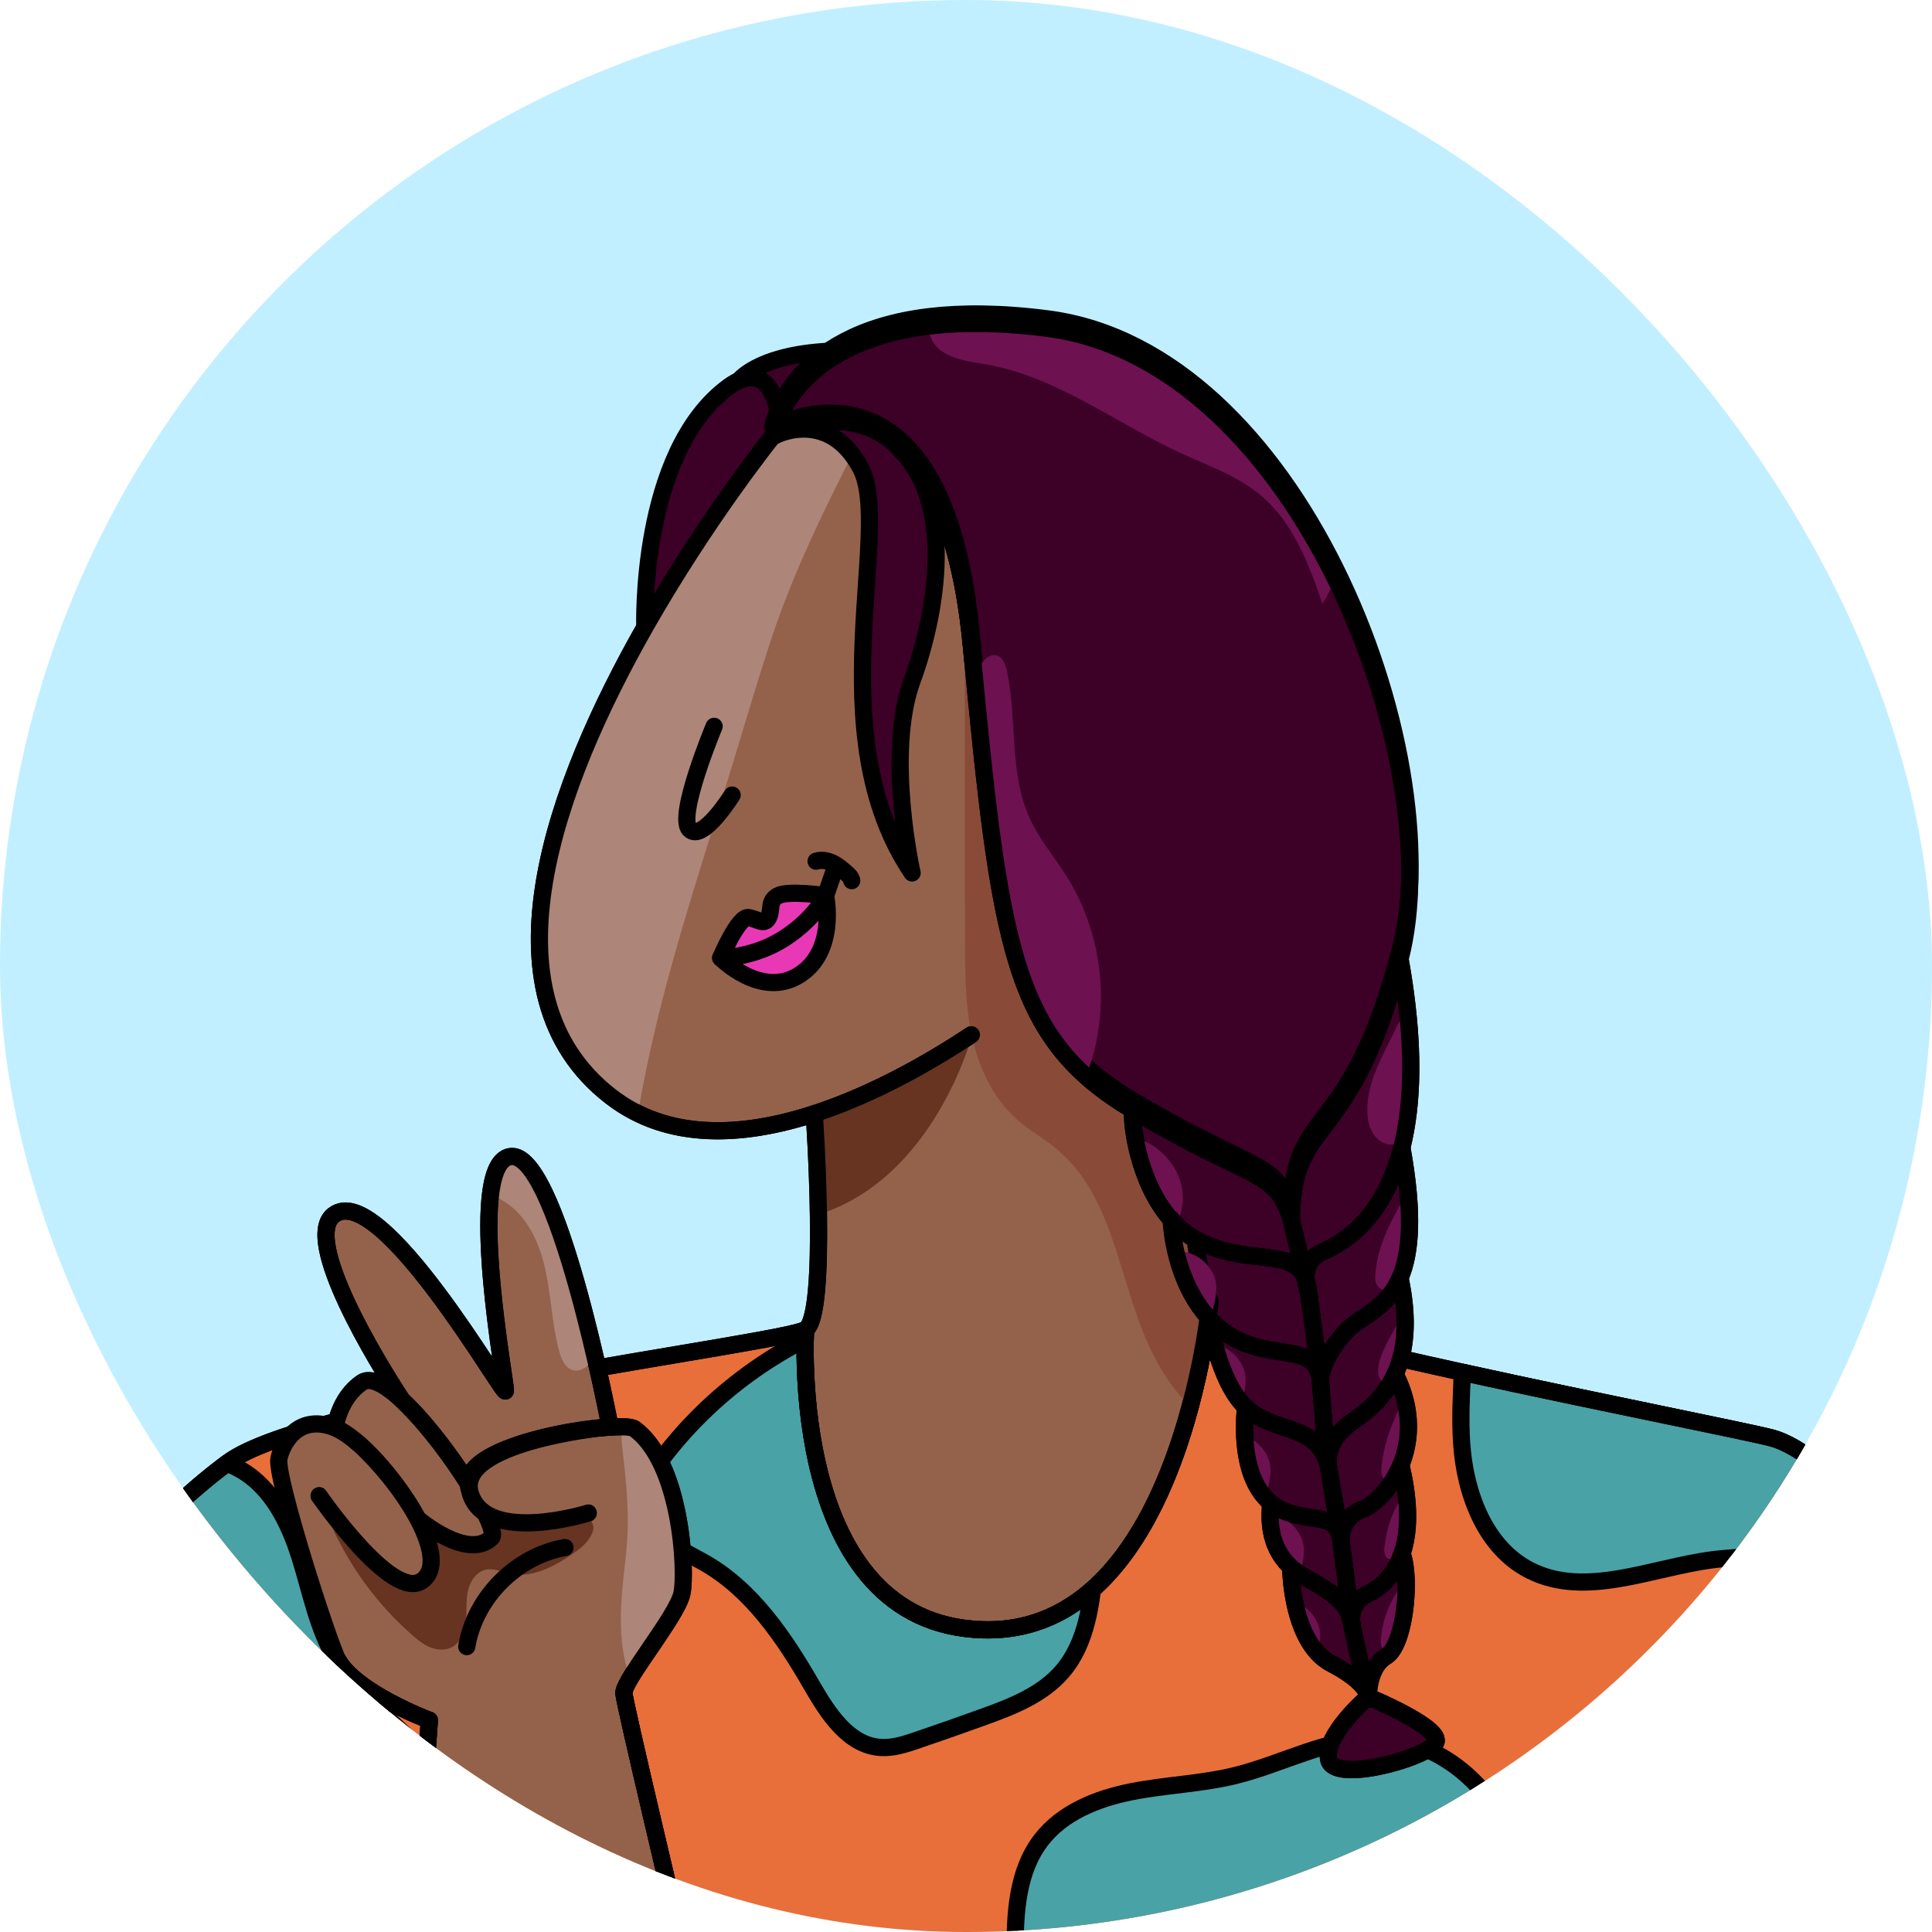 <svg width="40" height="40" viewBox="0 0 40 40" fill="none" xmlns="http://www.w3.org/2000/svg">
<g clip-path="url(#clip0_3438_17363)">
<rect y="0" width="40" height="40" rx="20" fill="#C2EFFF"/>
<path d="M16.135 8.623C16.023 8.87 15.996 9.038 15.996 9.038C15.996 9.038 14.629 10.736 13.35 12.989C13.35 12.989 13.229 9.371 15.083 8.008C15.162 7.95 15.236 7.907 15.304 7.876H15.304C16.004 7.562 16.132 8.598 16.135 8.623Z" fill="#3D0027" stroke="black" stroke-width="0.356" stroke-linecap="round" stroke-linejoin="round"/>
<path d="M17.48 7.263C16.684 7.682 16.308 8.244 16.136 8.623C16.132 8.598 16.005 7.562 15.305 7.876C15.318 7.858 15.776 7.273 17.48 7.263Z" fill="#3D0027" stroke="black" stroke-width="0.356" stroke-linecap="round" stroke-linejoin="round"/>
<path d="M38.901 31.55C38.257 33.19 35.491 36.278 31.447 38.797C28.554 40.599 25.006 42.111 21.113 42.592C20.337 42.689 19.546 42.743 18.745 42.752C15.398 42.787 12.457 41.82 10.006 40.489C4.811 37.669 1.816 33.218 1.816 33.218C1.816 33.218 3.003 31.564 4.696 30.297C4.702 30.292 4.709 30.286 4.716 30.282C6.42 29.013 16.207 27.817 16.679 27.526C16.679 27.526 16.674 27.598 16.671 27.726C16.647 28.779 16.73 33.648 20.358 33.743C21.276 33.768 22.018 33.435 22.618 32.906C24.678 31.088 25.053 26.947 25.053 26.947C25.158 27.226 27.632 27.831 30.277 28.412C33.138 29.041 36.2 29.642 36.69 29.774C37.274 29.931 37.983 30.576 38.438 31.044C38.717 31.331 38.901 31.55 38.901 31.55Z" fill="#E86F3A" stroke="black" stroke-width="0.356" stroke-linecap="round" stroke-linejoin="round"/>
<path d="M10.007 40.488C4.812 37.669 1.817 33.218 1.817 33.218C1.817 33.218 3.003 31.563 4.697 30.296C4.803 30.335 4.906 30.384 5.007 30.444C5.638 30.817 5.985 31.529 6.206 32.227C6.427 32.927 6.561 33.663 6.925 34.3C7.558 35.41 8.797 36.061 9.48 37.141C9.886 37.785 10.072 38.552 10.1 39.313C10.114 39.705 10.082 40.1 10.007 40.488Z" fill="#49A2A6" stroke="black" stroke-width="0.356" stroke-linecap="round" stroke-linejoin="round"/>
<path d="M17.57 27.333C15.997 27.914 14.602 28.968 13.614 30.323C13.44 30.561 13.272 30.83 13.282 31.125C13.304 31.742 14.018 32.038 14.557 32.339C15.561 32.901 16.233 33.902 16.809 34.898C17.142 35.474 17.564 36.133 18.227 36.179C18.486 36.197 18.74 36.114 18.985 36.03C19.44 35.875 19.893 35.717 20.345 35.553C20.952 35.335 21.584 35.089 22.002 34.597C22.503 34.008 22.598 33.185 22.672 32.416C22.754 31.544 22.817 30.588 22.311 29.874C21.657 28.948 20.302 28.787 19.552 27.936" fill="#49A2A6"/>
<path d="M17.57 27.333C15.997 27.914 14.602 28.968 13.614 30.323C13.44 30.561 13.272 30.83 13.282 31.125C13.304 31.742 14.018 32.038 14.557 32.339C15.561 32.901 16.233 33.902 16.809 34.898C17.142 35.474 17.564 36.133 18.227 36.179C18.486 36.197 18.74 36.114 18.985 36.03C19.44 35.875 19.893 35.717 20.345 35.553C20.952 35.335 21.584 35.089 22.002 34.597C22.503 34.008 22.598 33.185 22.672 32.416C22.754 31.544 22.817 30.588 22.311 29.874C21.657 28.948 20.302 28.787 19.552 27.936" stroke="black" stroke-width="0.356" stroke-linecap="round" stroke-linejoin="round"/>
<path d="M31.449 38.797C28.556 40.6 25.008 42.111 21.115 42.592C21.056 41.874 21.024 41.154 21.018 40.433C21.011 39.62 21.058 38.747 21.552 38.101C21.992 37.525 22.714 37.237 23.424 37.096C24.134 36.955 24.867 36.934 25.57 36.762C26.572 36.516 27.521 35.962 28.552 35.993C29.734 36.028 30.808 36.889 31.239 37.99C31.342 38.251 31.411 38.522 31.449 38.797Z" fill="#49A2A6" stroke="black" stroke-width="0.356" stroke-linecap="round" stroke-linejoin="round"/>
<path d="M38.438 31.043C38.239 31.412 37.956 31.721 37.577 31.919C36.938 32.254 36.176 32.201 35.46 32.293C34.187 32.457 32.839 33.093 31.689 32.52C30.751 32.053 30.331 30.925 30.262 29.879C30.229 29.391 30.254 28.901 30.277 28.412C33.138 29.041 36.2 29.642 36.689 29.774C37.273 29.931 37.983 30.576 38.438 31.043Z" fill="#49A2A6" stroke="black" stroke-width="0.356" stroke-linecap="round" stroke-linejoin="round"/>
<path d="M25.053 26.946C25.053 26.946 25.042 27.068 25.014 27.278C24.962 27.663 24.85 28.346 24.64 29.128C24.099 31.141 22.901 33.81 20.358 33.743C16.289 33.636 16.679 27.526 16.679 27.526C17.15 27.236 16.858 23.059 16.858 23.059C15.619 23.462 14.311 23.594 13.209 23.053C13.012 22.957 12.821 22.839 12.639 22.697C9.877 20.548 11.524 16.204 13.35 12.989C14.629 10.736 15.996 9.038 15.996 9.038C15.996 9.038 16.865 8.555 17.812 8.84C18.65 9.092 19.549 9.945 19.963 12.264C20.023 12.601 20.073 12.969 20.111 13.371C20.706 19.661 20.969 21.502 23.456 22.985C23.455 22.989 23.453 22.995 23.452 23.002C23.451 23.012 23.45 23.024 23.449 23.037C23.448 23.057 23.447 23.08 23.448 23.107C23.448 23.114 23.448 23.121 23.448 23.129C23.449 23.152 23.45 23.177 23.452 23.204C23.452 23.21 23.453 23.216 23.453 23.222C23.455 23.241 23.457 23.261 23.459 23.282C23.459 23.288 23.46 23.295 23.461 23.302C23.462 23.306 23.462 23.31 23.462 23.314C23.465 23.337 23.468 23.36 23.471 23.385C23.478 23.442 23.488 23.504 23.5 23.569C23.502 23.58 23.504 23.591 23.506 23.602C23.513 23.639 23.521 23.677 23.529 23.716C23.533 23.735 23.538 23.755 23.542 23.775C23.548 23.799 23.554 23.823 23.56 23.847C23.566 23.872 23.572 23.896 23.579 23.921C23.582 23.934 23.586 23.948 23.59 23.961C23.593 23.973 23.596 23.984 23.6 23.997C23.643 24.148 23.698 24.306 23.764 24.464C23.769 24.475 23.774 24.486 23.779 24.497C23.786 24.513 23.792 24.529 23.8 24.544C23.806 24.557 23.812 24.57 23.818 24.584C23.831 24.61 23.843 24.637 23.857 24.664C23.876 24.702 23.896 24.74 23.917 24.778C23.924 24.791 23.931 24.804 23.939 24.817C23.961 24.855 23.983 24.893 24.007 24.93C24.03 24.967 24.055 25.004 24.081 25.04C24.089 25.052 24.098 25.064 24.107 25.076C24.115 25.088 24.125 25.1 24.133 25.112C24.151 25.136 24.169 25.158 24.188 25.181C24.198 25.193 24.207 25.204 24.217 25.215C24.226 25.227 24.236 25.238 24.246 25.249C24.248 25.252 24.251 25.255 24.254 25.258C24.269 25.275 24.285 25.292 24.301 25.309C24.318 25.327 24.335 25.345 24.353 25.362C24.358 25.366 24.362 25.371 24.367 25.375C24.381 25.389 24.396 25.403 24.412 25.416C24.415 25.42 24.419 25.423 24.422 25.426C24.44 25.442 24.458 25.457 24.476 25.472C24.476 25.473 24.478 25.473 24.479 25.474C24.498 25.49 24.518 25.506 24.538 25.521C24.542 25.524 24.546 25.527 24.55 25.53C24.569 25.544 24.588 25.558 24.607 25.571C24.625 25.583 24.644 25.596 24.663 25.607C24.673 25.614 24.683 25.62 24.693 25.626C24.712 25.637 24.73 25.648 24.75 25.659C24.75 25.659 24.773 26.203 25.053 26.946Z" fill="#94624B" stroke="black" stroke-width="0.356" stroke-linecap="round" stroke-linejoin="round"/>
<path d="M38.901 31.55C37.704 34.596 29.186 42.643 18.745 42.752C8.305 42.861 1.816 33.218 1.816 33.218C1.816 33.218 3.012 31.55 4.716 30.282C6.42 29.013 16.207 27.817 16.679 27.526C16.679 27.526 16.289 33.636 20.358 33.743C24.427 33.851 25.053 26.947 25.053 26.947C25.272 27.527 35.747 29.52 36.69 29.774C37.632 30.028 38.901 31.55 38.901 31.55Z" stroke="black" stroke-width="0.356" stroke-linecap="round" stroke-linejoin="round"/>
<path d="M20.111 21.424C19.285 21.971 18.106 22.653 16.857 23.059" stroke="black" stroke-width="0.356" stroke-linecap="round" stroke-linejoin="round"/>
<path d="M28.991 19.663C27.944 23.697 26.771 22.832 26.74 25.049C26.405 23.997 25.948 24.272 23.46 22.79C23.082 22.564 22.756 22.33 22.472 22.074C20.944 20.697 20.641 18.666 20.171 13.754V13.754C20.152 13.565 20.134 13.373 20.115 13.175C19.521 6.885 16.001 8.843 16.001 8.843C16.001 8.843 16.027 8.674 16.14 8.427C16.312 8.048 16.688 7.486 17.485 7.067C17.926 6.834 18.497 6.645 19.233 6.556C19.905 6.475 20.715 6.476 21.691 6.602C24.276 6.937 26.343 9.141 27.647 11.772C28.986 14.471 29.522 17.619 28.991 19.663Z" fill="#3D0027" stroke="black" stroke-width="0.356" stroke-linecap="round" stroke-linejoin="round"/>
<path d="M27.022 26.46C26.745 25.81 25.781 26.229 24.751 25.659C24.596 25.573 24.459 25.467 24.337 25.345C24.306 25.314 24.276 25.282 24.247 25.25C23.81 24.757 23.595 24.076 23.504 23.587C23.447 23.277 23.439 23.045 23.457 22.985C25.944 24.468 26.401 24.193 26.736 25.245L27.022 26.46Z" fill="#3D0027" stroke="black" stroke-width="0.356" stroke-linecap="round" stroke-linejoin="round"/>
<path d="M27.094 26.764L27.045 26.556" stroke="black" stroke-width="0.356" stroke-linecap="round" stroke-linejoin="round"/>
<path d="M29.06 23.606C29.049 23.658 29.037 23.709 29.024 23.759C28.635 25.302 27.738 25.761 27.392 25.913C27.082 26.05 27.028 26.307 27.04 26.504C27.034 26.489 27.028 26.474 27.022 26.459L26.735 25.245C26.766 23.027 27.939 23.893 28.987 19.858C29.051 20.212 29.099 20.545 29.134 20.859C29.265 22.019 29.212 22.914 29.06 23.606Z" fill="#3D0027" stroke="black" stroke-width="0.356" stroke-linecap="round" stroke-linejoin="round"/>
<path d="M28.986 26.459C28.944 26.556 28.898 26.641 28.847 26.716C28.552 27.16 28.134 27.286 27.887 27.545C27.383 28.074 27.333 28.543 27.333 28.543L27.094 26.765C27.084 26.664 27.066 26.578 27.04 26.504C27.028 26.307 27.082 26.05 27.392 25.913C27.738 25.761 28.635 25.302 29.024 23.759C29.084 24.087 29.125 24.383 29.151 24.648C29.235 25.521 29.15 26.079 28.986 26.459Z" fill="#3D0027" stroke="black" stroke-width="0.356" stroke-linecap="round" stroke-linejoin="round"/>
<path d="M27.334 28.543C27.199 27.708 26.176 28.277 25.229 27.485C25.161 27.428 25.098 27.367 25.039 27.304C25.037 27.302 25.034 27.3 25.032 27.297C24.64 26.873 24.442 26.331 24.343 25.909C24.295 25.704 24.27 25.528 24.258 25.406C24.25 25.329 24.248 25.275 24.247 25.25C24.276 25.282 24.306 25.314 24.337 25.345C24.459 25.467 24.596 25.573 24.75 25.659C25.781 26.229 26.745 25.81 27.022 26.46L27.045 26.557C27.059 26.671 27.09 26.755 27.094 26.765C27.094 26.765 27.094 26.766 27.094 26.766L27.334 28.543H27.334Z" fill="#3D0027" stroke="black" stroke-width="0.356" stroke-linecap="round" stroke-linejoin="round"/>
<path d="M24.247 25.249C24.247 25.239 24.247 25.233 24.247 25.233" stroke="black" stroke-width="0.356" stroke-linecap="round" stroke-linejoin="round"/>
<path d="M27.045 26.557C27.043 26.54 27.041 26.522 27.04 26.504" stroke="black" stroke-width="0.356" stroke-linecap="round" stroke-linejoin="round"/>
<path d="M28.885 28.45C28.866 28.491 28.847 28.531 28.825 28.57C28.59 29.01 28.243 29.266 27.973 29.453C27.438 29.822 27.496 30.302 27.5 30.332C27.491 30.296 27.48 30.262 27.469 30.23L27.334 28.542C27.334 28.542 27.384 28.074 27.889 27.544C28.135 27.286 28.554 27.159 28.848 26.716C28.899 26.64 28.945 26.555 28.987 26.459C28.999 26.517 29.011 26.575 29.02 26.631C29.055 26.817 29.076 26.992 29.086 27.154C29.122 27.703 29.034 28.123 28.885 28.45Z" fill="#3D0027" stroke="black" stroke-width="0.356" stroke-linecap="round" stroke-linejoin="round"/>
<path d="M27.468 30.231C27.197 29.474 26.341 29.668 25.79 29.137C25.762 29.11 25.735 29.082 25.709 29.052C25.422 28.723 25.244 28.213 25.144 27.828C25.076 27.571 25.043 27.37 25.034 27.314C25.032 27.303 25.031 27.298 25.031 27.298C25.033 27.3 25.036 27.303 25.038 27.305C25.097 27.368 25.16 27.428 25.229 27.485C26.175 28.278 27.198 27.709 27.333 28.544L27.468 30.231Z" fill="#3D0027" stroke="black" stroke-width="0.356" stroke-linecap="round" stroke-linejoin="round"/>
<path d="M27.758 31.869C27.651 31.308 27.223 31.53 26.616 31.298C26.496 31.252 26.392 31.19 26.303 31.114C26.303 31.114 26.303 31.114 26.302 31.113C26.262 31.079 26.225 31.044 26.192 31.005C25.878 30.655 25.787 30.13 25.769 29.726C25.754 29.39 25.79 29.137 25.79 29.137C26.341 29.668 27.197 29.473 27.468 30.23C27.479 30.263 27.489 30.297 27.499 30.333C27.499 30.333 27.499 30.334 27.499 30.334L27.758 31.869Z" fill="#3D0027" stroke="black" stroke-width="0.356" stroke-linecap="round" stroke-linejoin="round"/>
<path d="M29.003 30.333C28.955 30.45 28.898 30.558 28.837 30.656C28.642 30.968 28.396 31.178 28.214 31.246C27.73 31.425 27.764 31.896 27.764 31.896C27.762 31.887 27.761 31.878 27.759 31.869L27.5 30.335C27.5 30.335 27.499 30.333 27.499 30.333C27.495 30.303 27.438 29.823 27.973 29.454C28.242 29.268 28.59 29.011 28.825 28.571C28.846 28.532 28.866 28.492 28.884 28.451C28.894 28.469 28.902 28.486 28.91 28.503C28.986 28.657 29.042 28.808 29.082 28.955C29.224 29.48 29.158 29.953 29.003 30.333Z" fill="#3D0027" stroke="black" stroke-width="0.356" stroke-linecap="round" stroke-linejoin="round"/>
<path d="M27.994 33.666C27.919 33.396 27.986 33.172 27.039 32.667C26.994 32.643 26.952 32.618 26.912 32.592C26.842 32.545 26.779 32.496 26.723 32.444C26.337 32.087 26.292 31.625 26.296 31.35C26.298 31.215 26.312 31.126 26.304 31.114C26.393 31.189 26.497 31.252 26.617 31.298C27.224 31.53 27.651 31.307 27.759 31.869C27.761 31.878 27.762 31.887 27.764 31.896L27.982 33.568C27.984 33.616 27.991 33.651 27.994 33.666Z" fill="#3D0027" stroke="black" stroke-width="0.356" stroke-linecap="round" stroke-linejoin="round"/>
<path d="M29.028 32.167C29.028 32.167 29.028 32.167 29.028 32.167C28.868 32.639 28.57 32.883 28.329 32.994C28.011 33.141 27.975 33.417 27.983 33.569L27.765 31.896C27.765 31.896 27.731 31.425 28.215 31.245C28.397 31.178 28.643 30.968 28.838 30.656C28.899 30.558 28.956 30.45 29.004 30.333C29.019 30.395 29.032 30.456 29.045 30.516C29.073 30.648 29.094 30.773 29.109 30.892C29.181 31.437 29.135 31.852 29.029 32.167H29.028Z" fill="#3D0027" stroke="black" stroke-width="0.356" stroke-linecap="round" stroke-linejoin="round"/>
<path d="M27.995 33.672C27.995 33.672 27.996 33.676 27.997 33.678" stroke="black" stroke-width="0.356" stroke-linecap="round" stroke-linejoin="round"/>
<path d="M26.304 31.114L26.302 31.112" stroke="black" stroke-width="0.356" stroke-linecap="round" stroke-linejoin="round"/>
<path d="M28.328 35.182L28.295 35.033" stroke="black" stroke-width="0.356" stroke-linecap="round" stroke-linejoin="round"/>
<path d="M28.853 34.123C28.806 34.201 28.754 34.261 28.696 34.295C28.37 34.487 28.331 34.976 28.328 35.132C28.324 35.107 28.315 35.074 28.295 35.032L27.995 33.675L27.981 33.568C27.974 33.416 28.009 33.141 28.328 32.994C28.569 32.882 28.867 32.638 29.027 32.167C29.077 32.294 29.105 32.482 29.113 32.693C29.131 33.184 29.04 33.806 28.853 34.123Z" fill="#3D0027" stroke="black" stroke-width="0.356" stroke-linecap="round" stroke-linejoin="round"/>
<path d="M28.328 35.133C28.332 35.165 28.328 35.182 28.328 35.182C28.328 35.182 28.327 35.164 28.328 35.133Z" fill="#3D0027" stroke="black" stroke-width="0.356" stroke-linecap="round" stroke-linejoin="round"/>
<path d="M28.295 35.033C28.23 34.904 28.052 34.697 27.567 34.446C27.46 34.39 27.367 34.316 27.285 34.229C27.016 33.944 26.876 33.521 26.802 33.159C26.783 33.062 26.768 32.969 26.757 32.884C26.724 32.634 26.722 32.455 26.722 32.445C26.778 32.497 26.841 32.546 26.912 32.592C26.951 32.619 26.994 32.644 27.039 32.667C27.986 33.173 27.918 33.396 27.993 33.667C27.99 33.652 27.984 33.616 27.981 33.569L27.995 33.676L28.295 35.033Z" fill="#3D0027" stroke="black" stroke-width="0.356" stroke-linecap="round" stroke-linejoin="round"/>
<path d="M28.328 35.133C28.328 35.133 27.404 35.916 27.509 36.43C27.613 36.943 29.558 36.388 29.724 36.082C29.891 35.777 28.328 35.132 28.328 35.132V35.133Z" fill="#3D0027" stroke="black" stroke-width="0.356" stroke-linecap="round" stroke-linejoin="round"/>
<path d="M25.053 26.947C25.053 26.947 25.042 27.068 25.013 27.278C24.961 27.663 24.85 28.346 24.64 29.128C24.373 28.852 24.143 28.541 23.958 28.204C23.167 26.768 23.149 24.859 21.894 23.805C21.628 23.581 21.321 23.412 21.061 23.183C20.558 22.741 20.263 22.101 20.121 21.446C19.98 20.792 19.979 20.116 19.978 19.447C19.976 17.459 19.975 15.472 19.973 13.485C19.973 13.078 19.972 12.671 19.963 12.264C20.023 12.601 20.073 12.969 20.111 13.371C20.705 19.661 20.968 21.503 23.456 22.986C23.454 22.99 23.453 22.996 23.452 23.002C23.45 23.012 23.449 23.024 23.448 23.038C23.447 23.057 23.447 23.08 23.448 23.107C23.448 23.114 23.448 23.122 23.448 23.13C23.449 23.153 23.45 23.177 23.452 23.204C23.452 23.21 23.453 23.216 23.453 23.223C23.455 23.242 23.456 23.261 23.458 23.282C23.459 23.289 23.46 23.296 23.461 23.302C23.461 23.306 23.462 23.311 23.462 23.315C23.464 23.337 23.467 23.361 23.47 23.385C23.478 23.442 23.488 23.504 23.5 23.569C23.502 23.58 23.504 23.591 23.506 23.602C23.512 23.639 23.52 23.677 23.528 23.716C23.533 23.735 23.537 23.755 23.542 23.775C23.548 23.799 23.553 23.823 23.559 23.848C23.565 23.872 23.572 23.897 23.578 23.922C23.582 23.935 23.586 23.948 23.589 23.962C23.593 23.973 23.596 23.985 23.599 23.997C23.643 24.148 23.697 24.307 23.764 24.464C23.768 24.475 23.773 24.486 23.779 24.498C23.785 24.513 23.792 24.529 23.799 24.545C23.805 24.558 23.811 24.571 23.817 24.584C23.83 24.611 23.843 24.638 23.856 24.664C23.875 24.703 23.895 24.741 23.917 24.779C23.924 24.791 23.931 24.804 23.938 24.817C23.96 24.855 23.983 24.893 24.007 24.93C24.03 24.968 24.055 25.005 24.081 25.041C24.089 25.053 24.097 25.065 24.107 25.077C24.115 25.089 24.124 25.1 24.133 25.112C24.151 25.136 24.169 25.159 24.188 25.182C24.197 25.193 24.206 25.205 24.216 25.216C24.226 25.227 24.236 25.238 24.246 25.249C24.248 25.253 24.251 25.255 24.253 25.258C24.268 25.276 24.285 25.293 24.3 25.309C24.318 25.327 24.335 25.345 24.353 25.362C24.357 25.367 24.362 25.371 24.367 25.376C24.381 25.39 24.396 25.403 24.411 25.416C24.415 25.42 24.418 25.423 24.422 25.427C24.439 25.442 24.457 25.457 24.475 25.472C24.476 25.473 24.477 25.474 24.478 25.475C24.498 25.491 24.517 25.506 24.537 25.521C24.541 25.524 24.545 25.527 24.55 25.53C24.569 25.544 24.588 25.558 24.607 25.572C24.625 25.584 24.643 25.596 24.662 25.608C24.672 25.614 24.682 25.62 24.693 25.626C24.711 25.638 24.73 25.649 24.749 25.659C24.749 25.659 24.772 26.204 25.053 26.947Z" fill="#894B38"/>
<path d="M20.122 21.445C20.122 21.445 19.348 24.394 16.944 25.145L16.857 23.059" fill="#663421"/>
<path d="M17.701 9.297C17.025 10.628 16.401 11.903 15.935 13.329C15.671 14.136 15.433 14.95 15.186 15.761C14.451 18.171 13.62 20.575 13.209 23.053C13.012 22.957 12.821 22.839 12.639 22.697C9.877 20.548 11.524 16.204 13.35 12.989C14.629 10.736 15.996 9.038 15.996 9.038C15.996 9.038 16.865 8.555 17.812 8.84C17.823 8.971 17.789 9.122 17.701 9.297Z" fill="#AD8679"/>
<path d="M25.053 26.946C25.053 26.946 25.042 27.068 25.014 27.278C24.962 27.663 24.85 28.346 24.64 29.128C24.099 31.141 22.901 33.81 20.358 33.743C16.289 33.636 16.679 27.526 16.679 27.526C17.15 27.236 16.858 23.059 16.858 23.059C15.398 23.534 13.841 23.632 12.639 22.697C9.877 20.548 11.524 16.204 13.35 12.989C14.629 10.736 15.996 9.038 15.996 9.038C15.996 9.038 19.081 7.323 19.963 12.264C20.023 12.601 20.073 12.969 20.111 13.371C20.706 19.661 20.969 21.502 23.456 22.985C23.455 22.99 23.453 22.995 23.452 23.002C23.451 23.012 23.45 23.024 23.449 23.037C23.448 23.057 23.447 23.08 23.448 23.107C23.448 23.114 23.448 23.122 23.448 23.13C23.449 23.152 23.45 23.177 23.452 23.204C23.452 23.21 23.453 23.216 23.453 23.223C23.455 23.241 23.457 23.261 23.459 23.282C23.459 23.289 23.46 23.295 23.461 23.302C23.462 23.306 23.462 23.31 23.462 23.315C23.465 23.337 23.468 23.36 23.471 23.385C23.478 23.442 23.488 23.504 23.5 23.569C23.502 23.58 23.504 23.591 23.506 23.602C23.513 23.639 23.521 23.677 23.529 23.716C23.533 23.735 23.538 23.755 23.542 23.775C23.548 23.799 23.554 23.823 23.56 23.848C23.566 23.872 23.572 23.896 23.579 23.921C23.582 23.934 23.586 23.948 23.59 23.961C23.593 23.973 23.596 23.985 23.6 23.997C23.643 24.148 23.698 24.306 23.764 24.464C23.769 24.475 23.774 24.486 23.779 24.497C23.786 24.513 23.793 24.529 23.8 24.544C23.806 24.558 23.812 24.57 23.818 24.584C23.831 24.61 23.843 24.637 23.857 24.664C23.876 24.702 23.896 24.74 23.917 24.778C23.924 24.791 23.931 24.804 23.939 24.817C23.961 24.855 23.983 24.893 24.007 24.93C24.03 24.967 24.055 25.004 24.081 25.04C24.089 25.052 24.098 25.064 24.107 25.076C24.115 25.088 24.125 25.1 24.133 25.112C24.151 25.136 24.169 25.159 24.188 25.181C24.198 25.193 24.207 25.204 24.217 25.215C24.226 25.227 24.236 25.238 24.246 25.249C24.248 25.252 24.251 25.255 24.254 25.258C24.269 25.275 24.285 25.292 24.301 25.309C24.318 25.327 24.335 25.345 24.353 25.362C24.358 25.366 24.362 25.371 24.367 25.375C24.381 25.389 24.396 25.403 24.412 25.416C24.415 25.42 24.419 25.423 24.422 25.426C24.44 25.442 24.458 25.457 24.476 25.472C24.476 25.473 24.478 25.474 24.479 25.474C24.498 25.49 24.518 25.506 24.538 25.521C24.542 25.524 24.546 25.527 24.55 25.53C24.569 25.544 24.588 25.558 24.607 25.571C24.625 25.583 24.644 25.596 24.663 25.607C24.673 25.614 24.683 25.62 24.693 25.626C24.712 25.637 24.73 25.649 24.75 25.659C24.75 25.659 24.773 26.203 25.053 26.946Z" stroke="black" stroke-width="0.356" stroke-linecap="round" stroke-linejoin="round"/>
<path d="M28.985 26.459C28.998 26.517 29.009 26.575 29.019 26.631C28.966 26.669 28.909 26.699 28.846 26.716C28.845 26.717 28.843 26.717 28.84 26.718C28.713 26.75 28.558 26.707 28.5 26.59C28.468 26.525 28.469 26.451 28.475 26.38C28.512 25.887 28.713 25.439 28.952 25.014C28.988 24.95 29.06 24.808 29.151 24.648C29.235 25.521 29.15 26.079 28.985 26.459Z" fill="#6D1151"/>
<path d="M27.643 11.968C27.573 12.153 27.486 12.333 27.381 12.502C27.101 11.684 26.779 10.831 26.12 10.27C25.64 9.86 25.027 9.649 24.454 9.385C23.1 8.761 21.869 7.793 20.399 7.541C19.988 7.471 19.497 7.415 19.299 7.048C19.249 6.954 19.227 6.853 19.229 6.752C19.901 6.67 20.711 6.672 21.687 6.798C24.271 7.133 26.338 9.336 27.643 11.968Z" fill="#6D1151"/>
<path d="M29.06 23.606C28.997 23.652 28.927 23.686 28.85 23.696C28.697 23.715 28.545 23.63 28.453 23.506C28.362 23.383 28.324 23.227 28.313 23.074C28.279 22.61 28.469 22.16 28.677 21.745C28.82 21.457 28.965 21.144 29.134 20.86C29.264 22.02 29.212 22.915 29.06 23.606Z" fill="#6D1151"/>
<path d="M28.883 28.45C28.892 28.468 28.901 28.486 28.909 28.503C28.881 28.525 28.852 28.548 28.823 28.57C28.821 28.572 28.82 28.573 28.818 28.575C28.773 28.609 28.72 28.647 28.664 28.633C28.633 28.625 28.607 28.601 28.588 28.574C28.503 28.456 28.526 28.293 28.569 28.154C28.64 27.93 28.755 27.724 28.87 27.519C28.939 27.396 29.008 27.273 29.084 27.155C29.119 27.704 29.032 28.123 28.883 28.45Z" fill="#6D1151"/>
<path d="M29.003 30.332C29.018 30.395 29.032 30.456 29.044 30.515C28.993 30.567 28.939 30.617 28.872 30.644C28.86 30.649 28.849 30.653 28.837 30.655C28.775 30.671 28.706 30.662 28.66 30.62C28.591 30.559 28.592 30.453 28.602 30.362C28.632 30.094 28.696 29.829 28.792 29.576C28.854 29.412 28.952 29.17 29.082 28.954C29.224 29.479 29.158 29.952 29.003 30.332Z" fill="#6D1151"/>
<path d="M29.027 32.166C28.981 32.205 28.932 32.238 28.877 32.262C28.839 32.279 28.795 32.291 28.755 32.279C28.664 32.251 28.653 32.127 28.664 32.032C28.712 31.626 28.841 31.21 29.108 30.892C29.18 31.437 29.134 31.852 29.027 32.166Z" fill="#6D1151"/>
<path d="M28.851 34.123C28.797 34.17 28.734 34.199 28.673 34.171C28.593 34.133 28.582 34.024 28.589 33.936C28.614 33.629 28.708 33.329 28.86 33.062C28.927 32.942 29.011 32.807 29.111 32.694C29.129 33.184 29.038 33.807 28.851 34.123Z" fill="#6D1151"/>
<path d="M22.606 21.937C22.572 22.049 22.527 22.164 22.467 22.269C20.94 20.892 20.637 18.861 20.166 13.949V13.948C20.21 13.882 20.257 13.817 20.306 13.753C20.382 13.652 20.489 13.546 20.613 13.566C20.755 13.588 20.818 13.752 20.848 13.891C21.063 14.906 20.889 16.009 21.323 16.95C21.523 17.385 21.841 17.754 22.095 18.161C22.788 19.271 22.979 20.682 22.606 21.937Z" fill="#6D1151"/>
<path d="M24.402 25.232C24.385 25.272 24.363 25.312 24.336 25.345C24.319 25.364 24.301 25.381 24.279 25.394C24.272 25.399 24.265 25.403 24.257 25.406C24.249 25.329 24.247 25.275 24.246 25.249C23.809 24.756 23.593 24.076 23.503 23.587C23.674 23.598 23.835 23.685 23.971 23.792C24.182 23.959 24.35 24.185 24.433 24.442C24.516 24.698 24.51 24.985 24.402 25.232Z" fill="#6D1151"/>
<path d="M25.147 26.965C25.123 27.081 25.092 27.198 25.039 27.303C25.037 27.306 25.035 27.309 25.034 27.312C25.033 27.302 25.032 27.297 25.032 27.297C24.639 26.873 24.441 26.331 24.343 25.909C24.665 25.882 25.003 26.09 25.137 26.418C25.207 26.59 25.184 26.784 25.147 26.965Z" fill="#6D1151"/>
<path d="M25.754 28.872C25.742 28.931 25.727 28.992 25.709 29.051C25.422 28.721 25.244 28.212 25.143 27.827C25.399 27.877 25.637 28.063 25.744 28.326C25.814 28.497 25.792 28.691 25.754 28.872Z" fill="#6D1151"/>
<path d="M26.96 32.404C26.947 32.467 26.932 32.53 26.912 32.591C26.884 32.68 26.846 32.765 26.792 32.841C26.781 32.855 26.77 32.87 26.757 32.883C26.724 32.633 26.723 32.454 26.723 32.444C26.337 32.087 26.292 31.625 26.296 31.35C26.572 31.383 26.835 31.577 26.95 31.857C27.02 32.028 26.998 32.222 26.96 32.404Z" fill="#6D1151"/>
<path d="M26.269 30.739C26.25 30.829 26.227 30.92 26.193 31.005C25.879 30.655 25.788 30.13 25.77 29.725C25.981 29.801 26.168 29.969 26.259 30.193C26.329 30.364 26.306 30.558 26.269 30.739Z" fill="#6D1151"/>
<path d="M27.297 34.171C27.293 34.19 27.289 34.209 27.284 34.228C27.016 33.943 26.875 33.52 26.802 33.158C27.012 33.234 27.197 33.402 27.288 33.624C27.357 33.795 27.335 33.989 27.297 34.171Z" fill="#6D1151"/>
<path d="M14.785 15.038C14.785 15.038 14.006 16.901 14.277 17.172C14.548 17.444 15.158 16.461 15.158 16.461" stroke="black" stroke-width="0.356" stroke-linecap="round" stroke-linejoin="round"/>
<path d="M16.545 20.188C15.752 20.683 14.921 19.832 14.921 19.832C14.921 19.832 15.611 19.835 16.248 19.419C16.885 19.002 17.093 18.544 17.093 18.544C17.093 18.544 17.337 19.693 16.545 20.188Z" fill="#E938B5" stroke="black" stroke-width="0.356" stroke-linecap="round" stroke-linejoin="round"/>
<path d="M17.093 18.544C17.093 18.544 16.885 19.002 16.248 19.419C15.611 19.835 14.921 19.832 14.921 19.832C14.921 19.832 15.289 18.954 15.501 18.997C15.713 19.039 15.826 19.164 15.912 18.995C15.996 18.828 15.897 18.658 16.109 18.544C16.322 18.431 17.093 18.544 17.093 18.544Z" fill="#E938B5" stroke="black" stroke-width="0.356" stroke-linecap="round" stroke-linejoin="round"/>
<path d="M17.302 17.937L17.093 18.545" stroke="black" stroke-width="0.356" stroke-linecap="round" stroke-linejoin="round"/>
<path d="M16.896 17.83C17.007 17.795 17.13 17.817 17.235 17.867C17.34 17.918 17.43 17.994 17.517 18.071C17.569 18.115 17.623 18.166 17.634 18.233" stroke="black" stroke-width="0.356" stroke-linecap="round" stroke-linejoin="round"/>
<path d="M20.111 21.424C19.285 21.971 18.106 22.653 16.857 23.059" stroke="black" stroke-width="0.356" stroke-linecap="round" stroke-linejoin="round"/>
<path d="M28.987 19.858C27.939 23.893 26.766 23.027 26.735 25.245C26.4 24.193 25.943 24.468 23.456 22.985C20.969 21.502 20.706 19.661 20.111 13.371C19.517 7.081 15.996 9.038 15.996 9.038C15.996 9.038 16.023 8.87 16.135 8.623C16.308 8.244 16.684 7.682 17.48 7.263C18.324 6.818 19.64 6.533 21.687 6.798C26.923 7.476 30.034 15.823 28.987 19.858Z" stroke="black" stroke-width="0.356" stroke-linecap="round" stroke-linejoin="round"/>
<path d="M27.022 26.459C26.744 25.81 25.78 26.229 24.75 25.659C24.556 25.552 24.389 25.41 24.246 25.249C23.532 24.445 23.41 23.138 23.456 22.985C25.943 24.468 26.401 24.193 26.735 25.245L27.022 26.459Z" stroke="black" stroke-width="0.356" stroke-linecap="round" stroke-linejoin="round"/>
<path d="M27.093 26.765L27.045 26.557" stroke="black" stroke-width="0.356" stroke-linecap="round" stroke-linejoin="round"/>
<path d="M29.024 23.758C28.635 25.302 27.737 25.761 27.392 25.913C27.082 26.049 27.028 26.307 27.039 26.503C27.034 26.488 27.028 26.473 27.021 26.459L26.735 25.244C26.766 23.027 27.939 23.893 28.987 19.858C29.304 21.618 29.248 22.869 29.024 23.758Z" stroke="black" stroke-width="0.356" stroke-linecap="round" stroke-linejoin="round"/>
<path d="M28.985 26.46C28.7 27.121 28.176 27.243 27.887 27.545C27.382 28.075 27.333 28.543 27.333 28.543L27.093 26.766C27.084 26.665 27.065 26.578 27.039 26.505C27.028 26.308 27.082 26.05 27.392 25.914C27.737 25.762 28.635 25.303 29.024 23.759C29.279 25.165 29.2 25.964 28.985 26.46Z" stroke="black" stroke-width="0.356" stroke-linecap="round" stroke-linejoin="round"/>
<path d="M27.334 28.543C27.199 27.708 26.176 28.277 25.229 27.485C25.159 27.425 25.093 27.363 25.032 27.297C24.327 26.537 24.25 25.395 24.247 25.249C24.39 25.41 24.556 25.551 24.75 25.659C25.78 26.229 26.745 25.81 27.022 26.459L27.045 26.557C27.059 26.67 27.09 26.754 27.094 26.764C27.094 26.765 27.094 26.765 27.094 26.765L27.334 28.543H27.334Z" stroke="black" stroke-width="0.356" stroke-linecap="round" stroke-linejoin="round"/>
<path d="M24.247 25.234C24.247 25.234 24.247 25.239 24.247 25.249" stroke="black" stroke-width="0.356" stroke-linecap="round" stroke-linejoin="round"/>
<path d="M27.044 26.557C27.043 26.54 27.041 26.522 27.04 26.504" stroke="black" stroke-width="0.356" stroke-linecap="round" stroke-linejoin="round"/>
<path d="M28.883 28.45C28.65 28.965 28.265 29.25 27.971 29.453C27.436 29.822 27.494 30.303 27.498 30.332C27.489 30.296 27.479 30.262 27.467 30.23L27.333 28.543C27.333 28.543 27.382 28.075 27.887 27.545C28.175 27.242 28.7 27.12 28.985 26.459C29.178 27.366 29.089 27.997 28.883 28.45Z" stroke="black" stroke-width="0.356" stroke-linecap="round" stroke-linejoin="round"/>
<path d="M27.467 30.23C27.197 29.473 26.341 29.668 25.79 29.137C25.214 28.584 25.031 27.297 25.031 27.297C25.092 27.363 25.158 27.426 25.228 27.485C26.175 28.278 27.198 27.708 27.333 28.543L27.467 30.23Z" stroke="black" stroke-width="0.356" stroke-linecap="round" stroke-linejoin="round"/>
<path d="M27.758 31.869C27.65 31.307 27.223 31.53 26.616 31.298C26.496 31.252 26.392 31.189 26.303 31.114C25.596 30.517 25.79 29.137 25.79 29.137C26.341 29.668 27.197 29.473 27.467 30.23C27.479 30.262 27.489 30.296 27.498 30.332C27.498 30.333 27.499 30.334 27.499 30.334L27.758 31.869Z" stroke="black" stroke-width="0.356" stroke-linecap="round" stroke-linejoin="round"/>
<path d="M29.002 30.334C28.802 30.823 28.453 31.157 28.213 31.246C27.729 31.426 27.764 31.897 27.764 31.897C27.762 31.888 27.76 31.878 27.759 31.87L27.499 30.335C27.499 30.335 27.499 30.334 27.499 30.334C27.495 30.304 27.437 29.823 27.972 29.454C28.266 29.252 28.651 28.966 28.884 28.451C29.257 29.177 29.206 29.835 29.002 30.334Z" stroke="black" stroke-width="0.356" stroke-linecap="round" stroke-linejoin="round"/>
<path d="M27.994 33.666C27.919 33.395 27.986 33.172 27.039 32.666C26.914 32.6 26.81 32.525 26.723 32.444C26.148 31.912 26.329 31.149 26.304 31.113C26.393 31.189 26.497 31.252 26.617 31.298C27.224 31.53 27.651 31.307 27.759 31.868C27.761 31.877 27.762 31.886 27.764 31.896L27.982 33.568C27.984 33.615 27.991 33.651 27.994 33.666Z" stroke="black" stroke-width="0.356" stroke-linecap="round" stroke-linejoin="round"/>
<path d="M29.027 32.167C28.866 32.639 28.569 32.882 28.327 32.994C28.009 33.141 27.974 33.416 27.981 33.568L27.763 31.896C27.763 31.896 27.729 31.424 28.213 31.245C28.453 31.156 28.801 30.822 29.002 30.332C29.203 31.163 29.168 31.753 29.027 32.167Z" stroke="black" stroke-width="0.356" stroke-linecap="round" stroke-linejoin="round"/>
<path d="M27.995 33.671C27.995 33.671 27.996 33.675 27.996 33.677" stroke="black" stroke-width="0.356" stroke-linecap="round" stroke-linejoin="round"/>
<path d="M26.304 31.114L26.302 31.113" stroke="black" stroke-width="0.356" stroke-linecap="round" stroke-linejoin="round"/>
<path d="M28.327 35.182L28.295 35.033" stroke="black" stroke-width="0.356" stroke-linecap="round" stroke-linejoin="round"/>
<path d="M28.696 34.295C28.369 34.488 28.331 34.976 28.327 35.133C28.324 35.108 28.315 35.074 28.294 35.033L27.995 33.675L27.981 33.569C27.974 33.417 28.009 33.141 28.327 32.994C28.569 32.883 28.867 32.639 29.027 32.167C29.22 32.665 29.087 34.065 28.696 34.295Z" stroke="black" stroke-width="0.356" stroke-linecap="round" stroke-linejoin="round"/>
<path d="M28.327 35.133C28.332 35.165 28.327 35.182 28.327 35.182C28.327 35.182 28.327 35.164 28.327 35.133Z" stroke="black" stroke-width="0.356" stroke-linecap="round" stroke-linejoin="round"/>
<path d="M28.295 35.034C28.23 34.904 28.051 34.698 27.567 34.446C26.734 34.012 26.722 32.475 26.722 32.446C26.809 32.526 26.913 32.602 27.038 32.668C27.986 33.173 27.918 33.397 27.993 33.668C27.99 33.652 27.984 33.617 27.981 33.57L27.995 33.676L28.295 35.034Z" stroke="black" stroke-width="0.356" stroke-linecap="round" stroke-linejoin="round"/>
<path d="M28.328 35.132C28.328 35.132 27.404 35.916 27.509 36.429C27.613 36.943 29.558 36.388 29.724 36.082C29.891 35.776 28.328 35.132 28.328 35.132V35.132Z" stroke="black" stroke-width="0.356" stroke-linecap="round" stroke-linejoin="round"/>
<path d="M15.997 9.039C15.997 9.039 17.129 8.41 17.815 9.683C18.5 10.955 16.923 15.176 18.884 18.074C18.884 18.074 18.328 15.615 18.884 14.093C19.441 12.571 19.734 10.404 18.643 9.319C18.643 9.319 17.823 8.197 15.997 9.039Z" fill="#3D0027" stroke="black" stroke-width="0.356" stroke-linecap="round" stroke-linejoin="round"/>
<path d="M8.624 39.233C8.624 39.233 11.066 40.249 13.743 39.647C13.815 39.631 13.887 39.614 13.959 39.595C13.938 39.504 13.917 39.413 13.895 39.323C13.891 39.304 13.886 39.285 13.882 39.267C13.753 38.722 13.627 38.185 13.51 37.687C13.175 36.26 12.92 35.146 12.917 35.053C12.915 34.995 12.966 34.885 13.049 34.745C13.346 34.245 14.041 33.355 14.118 32.991C14.217 32.526 14.101 30.277 13.133 29.58C13.097 29.555 13.005 29.541 12.873 29.54C12.803 29.539 12.722 29.54 12.633 29.546C12.608 29.548 12.583 29.549 12.558 29.551C12.533 29.553 12.506 29.556 12.48 29.558C12.48 29.558 12.48 29.557 12.479 29.558C12.479 29.558 12.479 29.558 12.478 29.558C12.477 29.558 12.476 29.558 12.476 29.558C12.474 29.558 12.472 29.558 12.469 29.558C12.467 29.558 12.464 29.558 12.462 29.558C12.458 29.558 12.453 29.558 12.447 29.559C12.43 29.561 12.412 29.563 12.393 29.565C12.384 29.566 12.375 29.567 12.366 29.568C12.328 29.571 12.29 29.576 12.252 29.58C12.238 29.582 12.224 29.584 12.21 29.586C12.204 29.586 12.197 29.587 12.19 29.588C12.175 29.59 12.161 29.592 12.147 29.594C12.125 29.596 12.104 29.599 12.082 29.603C12.075 29.603 12.068 29.604 12.061 29.606C12.04 29.609 12.018 29.612 11.996 29.615C11.988 29.616 11.98 29.618 11.973 29.619C11.951 29.622 11.929 29.626 11.907 29.629C11.877 29.634 11.847 29.639 11.817 29.645C11.802 29.647 11.786 29.65 11.771 29.653C11.688 29.668 11.604 29.684 11.518 29.701C11.487 29.708 11.457 29.715 11.426 29.722C11.323 29.744 11.219 29.769 11.118 29.796C11.074 29.807 11.031 29.819 10.989 29.831C10.959 29.84 10.929 29.849 10.899 29.857C10.882 29.863 10.866 29.868 10.849 29.873C10.83 29.879 10.812 29.885 10.793 29.89C10.755 29.902 10.718 29.915 10.681 29.928C10.677 29.93 10.672 29.931 10.667 29.933C10.665 29.934 10.662 29.934 10.66 29.936C10.657 29.936 10.655 29.937 10.651 29.938C10.649 29.939 10.647 29.94 10.645 29.941C10.636 29.944 10.626 29.947 10.617 29.951C10.592 29.96 10.567 29.969 10.543 29.978C10.532 29.982 10.521 29.987 10.51 29.991C10.497 29.996 10.485 30.001 10.472 30.006H10.471C10.464 30.01 10.457 30.012 10.45 30.015C10.437 30.02 10.425 30.026 10.412 30.031C10.397 30.038 10.382 30.044 10.367 30.051C10.363 30.052 10.359 30.054 10.355 30.056C10.344 30.061 10.334 30.066 10.323 30.07C10.32 30.072 10.317 30.073 10.314 30.075C10.303 30.08 10.292 30.085 10.282 30.09C10.272 30.095 10.261 30.1 10.251 30.105C10.247 30.107 10.242 30.109 10.238 30.111C10.233 30.113 10.229 30.116 10.225 30.118C10.155 30.154 10.09 30.192 10.031 30.231C10.02 30.238 10.009 30.246 9.998 30.253C9.972 30.272 9.947 30.29 9.924 30.309C9.922 30.311 9.92 30.312 9.918 30.314C9.911 30.32 9.904 30.326 9.898 30.332C9.887 30.341 9.878 30.35 9.868 30.359L9.867 30.36C9.862 30.365 9.856 30.369 9.852 30.375C9.838 30.388 9.825 30.401 9.814 30.416C9.806 30.424 9.799 30.433 9.792 30.442C9.79 30.444 9.789 30.445 9.788 30.447C9.784 30.452 9.781 30.457 9.777 30.462C9.774 30.466 9.771 30.47 9.768 30.474C9.767 30.477 9.765 30.479 9.763 30.481C9.763 30.481 9.763 30.482 9.763 30.482C9.759 30.488 9.755 30.494 9.752 30.5C9.749 30.505 9.745 30.512 9.742 30.517C9.741 30.519 9.74 30.52 9.739 30.523C9.737 30.526 9.735 30.531 9.733 30.535C9.733 30.536 9.733 30.537 9.732 30.537C9.729 30.543 9.727 30.548 9.725 30.553C9.721 30.559 9.719 30.566 9.717 30.572C9.716 30.575 9.714 30.579 9.713 30.581C9.712 30.584 9.712 30.586 9.711 30.589C9.71 30.589 9.71 30.59 9.71 30.591C9.707 30.601 9.704 30.609 9.702 30.619C9.701 30.624 9.7 30.629 9.699 30.634C9.698 30.64 9.697 30.645 9.696 30.65C9.696 30.651 9.696 30.652 9.696 30.654C9.695 30.663 9.694 30.672 9.693 30.682C9.692 30.692 9.692 30.702 9.692 30.713C9.692 30.713 9.692 30.713 9.692 30.714L9.714 30.749L9.96 31.169C9.99 31.224 10.018 31.279 10.043 31.329C10.095 31.436 10.136 31.531 10.162 31.611C10.165 31.621 10.168 31.631 10.171 31.642C10.178 31.661 10.182 31.68 10.186 31.697C10.188 31.706 10.19 31.714 10.19 31.722C10.195 31.754 10.196 31.781 10.192 31.802C10.191 31.807 10.189 31.812 10.187 31.817C10.184 31.826 10.179 31.833 10.173 31.839C10.166 31.845 10.159 31.852 10.152 31.858C10.138 31.871 10.123 31.882 10.108 31.892C10.1 31.898 10.091 31.903 10.083 31.909C10.073 31.915 10.063 31.92 10.054 31.924C10.038 31.933 10.022 31.94 10.005 31.946C10.002 31.948 9.999 31.949 9.995 31.95C9.987 31.953 9.98 31.955 9.973 31.957C9.922 31.973 9.869 31.981 9.814 31.983C9.798 31.983 9.781 31.983 9.763 31.983C9.707 31.981 9.649 31.972 9.591 31.959C9.582 31.957 9.572 31.955 9.563 31.952C9.408 31.913 9.251 31.842 9.112 31.764C9.099 31.757 9.085 31.749 9.073 31.742C9.06 31.735 9.048 31.727 9.036 31.72C9.022 31.711 9.008 31.702 8.993 31.694C8.855 31.608 8.744 31.525 8.681 31.475C8.674 31.469 8.667 31.464 8.661 31.459C8.657 31.456 8.654 31.454 8.651 31.451C8.637 31.439 8.627 31.431 8.625 31.43C8.612 31.404 8.599 31.38 8.585 31.355C8.577 31.338 8.568 31.322 8.558 31.305C8.55 31.29 8.541 31.275 8.532 31.259C8.482 31.172 8.428 31.085 8.371 30.998C8.364 30.986 8.356 30.975 8.348 30.963C8.323 30.925 8.296 30.886 8.27 30.848C8.256 30.83 8.244 30.812 8.23 30.793L8.225 30.785C8.22 30.778 8.214 30.771 8.209 30.764C8.196 30.745 8.183 30.727 8.169 30.71C8.157 30.694 8.145 30.678 8.133 30.662C8.106 30.627 8.079 30.592 8.052 30.558C8.035 30.537 8.018 30.515 8 30.494C7.994 30.485 7.987 30.477 7.98 30.47C7.964 30.45 7.947 30.43 7.931 30.411C7.911 30.387 7.891 30.364 7.871 30.341C7.855 30.323 7.84 30.305 7.823 30.287C7.804 30.265 7.785 30.244 7.765 30.223C7.722 30.177 7.679 30.132 7.637 30.089C7.623 30.075 7.609 30.061 7.594 30.047C7.58 30.033 7.566 30.019 7.551 30.006C7.541 29.996 7.53 29.985 7.52 29.976C7.508 29.964 7.496 29.953 7.484 29.943C7.466 29.926 7.448 29.91 7.43 29.895C7.429 29.893 7.427 29.891 7.425 29.89C7.37 29.841 7.315 29.797 7.262 29.756C7.248 29.746 7.235 29.736 7.222 29.727C7.204 29.713 7.185 29.701 7.168 29.689C7.158 29.682 7.147 29.675 7.137 29.669C7.116 29.655 7.094 29.641 7.073 29.629C7.065 29.624 7.057 29.62 7.049 29.615C7.039 29.61 7.03 29.605 7.021 29.601C6.993 29.586 6.965 29.573 6.939 29.562C6.204 29.271 5.86 29.826 5.775 30.195C5.691 30.563 6.807 34.03 6.994 34.366C7.371 35.048 8.889 35.616 8.889 35.616L8.787 37.009L8.708 38.071L8.623 39.234L8.624 39.233Z" fill="#94624B" stroke="black" stroke-width="0.356" stroke-linecap="round" stroke-linejoin="round"/>
<path d="M8.627 31.428C8.873 31.907 8.977 32.353 8.785 32.598C8.271 33.25 6.608 30.969 6.608 30.969" fill="#FFD9D4"/>
<path d="M8.627 31.428C8.873 31.907 8.977 32.353 8.785 32.598C8.271 33.25 6.608 30.969 6.608 30.969" stroke="black" stroke-width="0.356" stroke-linecap="round" stroke-linejoin="round"/>
<path d="M9.96 31.168C10.643 31.737 12.177 31.326 12.177 31.326" stroke="black" stroke-width="0.356" stroke-linecap="round" stroke-linejoin="round"/>
<path d="M8.322 28.987C8.365 29.027 8.408 29.069 8.451 29.113C8.453 29.114 8.454 29.116 8.455 29.116C8.884 29.547 9.35 30.169 9.692 30.712V30.713C9.692 30.702 9.692 30.692 9.693 30.682C9.694 30.671 9.694 30.66 9.696 30.65C9.698 30.64 9.7 30.629 9.702 30.619C9.704 30.608 9.707 30.598 9.71 30.588C9.711 30.586 9.712 30.584 9.713 30.581C9.717 30.569 9.722 30.557 9.728 30.545C9.731 30.537 9.735 30.529 9.74 30.521C9.743 30.514 9.747 30.506 9.752 30.499C9.757 30.491 9.762 30.482 9.768 30.474C9.771 30.469 9.774 30.465 9.777 30.461C9.782 30.454 9.787 30.448 9.792 30.442C9.799 30.432 9.805 30.424 9.814 30.415C9.817 30.41 9.821 30.406 9.825 30.402C9.833 30.393 9.842 30.383 9.852 30.374C9.857 30.368 9.862 30.363 9.868 30.358C9.878 30.349 9.887 30.339 9.898 30.331C9.907 30.323 9.915 30.315 9.925 30.308C9.952 30.285 9.983 30.262 10.015 30.241C10.021 30.237 10.026 30.233 10.032 30.23C10.043 30.221 10.056 30.214 10.069 30.205C10.085 30.195 10.101 30.186 10.117 30.176C10.123 30.172 10.13 30.169 10.136 30.166C10.148 30.158 10.161 30.151 10.174 30.145C10.19 30.136 10.208 30.126 10.225 30.117C10.234 30.113 10.242 30.108 10.252 30.104C10.275 30.092 10.299 30.081 10.323 30.069C10.338 30.063 10.353 30.056 10.367 30.05C10.382 30.043 10.397 30.036 10.412 30.03C10.425 30.025 10.438 30.019 10.45 30.014C10.458 30.011 10.465 30.009 10.472 30.005C10.485 30 10.497 29.995 10.511 29.99C10.521 29.986 10.533 29.982 10.543 29.977C10.568 29.968 10.592 29.958 10.618 29.95C10.629 29.946 10.64 29.941 10.652 29.937C10.655 29.936 10.658 29.935 10.661 29.934C10.668 29.931 10.675 29.929 10.682 29.927C10.696 29.922 10.71 29.917 10.725 29.912C10.739 29.907 10.753 29.902 10.768 29.898C10.782 29.893 10.797 29.888 10.811 29.883C10.84 29.874 10.87 29.865 10.899 29.856C11.07 29.805 11.248 29.759 11.426 29.72C11.457 29.714 11.488 29.707 11.519 29.7C11.572 29.689 11.627 29.678 11.68 29.668C11.71 29.662 11.741 29.657 11.771 29.651C11.847 29.638 11.922 29.625 11.995 29.614C12.017 29.611 12.039 29.607 12.061 29.605C12.068 29.603 12.075 29.602 12.082 29.601C12.104 29.598 12.126 29.595 12.147 29.593C12.161 29.591 12.176 29.588 12.19 29.587C12.204 29.584 12.217 29.583 12.231 29.582C12.277 29.576 12.322 29.571 12.366 29.567C12.381 29.564 12.397 29.563 12.412 29.562C12.429 29.56 12.447 29.558 12.463 29.557C12.495 29.554 12.526 29.552 12.557 29.549C12.582 29.547 12.607 29.546 12.632 29.544C12.632 29.544 12.508 28.888 12.305 28.023C11.899 26.291 11.179 23.727 10.517 23.956C10.315 24.026 10.204 24.319 10.155 24.728C9.991 26.076 10.478 28.69 10.464 28.796C10.446 28.935 7.868 24.41 6.906 25.155C6.252 25.663 7.819 28.221 8.322 28.985L8.322 28.987Z" fill="#94624B" stroke="black" stroke-width="0.356" stroke-linecap="round" stroke-linejoin="round"/>
<path d="M8.532 33.851C8.645 33.95 8.765 34.047 8.905 34.105C9.044 34.162 9.208 34.175 9.344 34.109C9.533 34.016 9.621 33.792 9.645 33.581C9.668 33.371 9.643 33.156 9.686 32.949C9.729 32.742 9.865 32.532 10.073 32.495C10.23 32.468 10.383 32.543 10.538 32.578C10.993 32.683 11.453 32.446 11.838 32.183C11.988 32.081 12.138 31.969 12.226 31.811C12.351 31.587 12.256 31.571 12.177 31.327C12.049 30.93 11.854 30.321 11.519 30.071C11.185 29.822 10.104 30.785 9.693 30.713C9.04 30.6 9.039 29.58 8.432 29.845C8.055 30.009 7.71 30.238 7.403 30.51C7.216 30.677 6.971 30.858 6.862 31.09C6.743 31.346 6.865 31.606 6.982 31.839C7.159 32.194 7.369 32.534 7.608 32.852C7.88 33.216 8.191 33.552 8.533 33.85L8.532 33.851Z" fill="#663421"/>
<path d="M10.174 31.838C9.678 32.317 8.652 31.45 8.627 31.428H8.627C8.218 30.633 7.418 29.751 6.94 29.562C6.94 29.562 7.006 28.953 7.494 28.621C7.675 28.498 7.981 28.67 8.323 28.988C8.366 29.027 8.409 29.069 8.452 29.113C8.454 29.115 8.455 29.116 8.456 29.117C8.885 29.548 9.352 30.171 9.693 30.713C9.695 30.765 9.708 30.818 9.734 30.874C9.789 30.993 9.867 31.09 9.961 31.168C10.148 31.514 10.241 31.774 10.175 31.838H10.174Z" fill="#94624B" stroke="black" stroke-width="0.356" stroke-linecap="round" stroke-linejoin="round"/>
<path d="M6.608 30.969C6.608 30.969 8.112 33.157 8.733 32.73C9.353 32.303 8.372 30.76 7.427 29.89" fill="#94624B"/>
<path d="M6.608 30.969C6.608 30.969 8.112 33.157 8.733 32.73C9.353 32.303 8.372 30.76 7.427 29.89" stroke="black" stroke-width="0.356" stroke-linecap="round" stroke-linejoin="round"/>
<path d="M12.481 29.557C12.481 29.557 9.401 29.868 9.74 30.927C10.079 31.986 12.178 31.326 12.178 31.326" fill="#94624B"/>
<path d="M12.481 29.557C12.481 29.557 9.401 29.868 9.74 30.927C10.079 31.986 12.178 31.326 12.178 31.326" stroke="black" stroke-width="0.356" stroke-linecap="round" stroke-linejoin="round"/>
<path d="M11.697 32.04C10.686 32.217 9.832 33.078 9.664 34.091" stroke="black" stroke-width="0.356" stroke-linecap="round" stroke-linejoin="round"/>
<path d="M8.891 35.614L8.71 38.069L8.625 39.232C8.625 39.232 11.2 40.303 13.96 39.594C13.805 38.938 13.651 38.285 13.51 37.686C13.175 36.259 12.921 35.145 12.917 35.053" stroke="black" stroke-width="0.356" stroke-linecap="round" stroke-linejoin="round"/>
<path d="M13.049 34.745C13.345 34.245 14.041 33.354 14.118 32.991C14.217 32.525 14.1 30.277 13.132 29.58C13.097 29.555 13.005 29.541 12.872 29.54C12.863 29.692 12.867 29.84 12.883 29.968C12.972 30.723 13.044 31.4 12.962 32.165C12.883 32.903 12.779 33.655 12.939 34.38C12.966 34.503 13.003 34.625 13.049 34.745Z" fill="#AD8679"/>
<path d="M11.843 28.362C12.02 28.423 12.212 28.278 12.281 28.105C12.291 28.079 12.299 28.053 12.306 28.026C11.9 26.294 11.18 23.729 10.518 23.958C10.316 24.028 10.205 24.321 10.156 24.73C10.253 24.772 10.348 24.819 10.436 24.873C10.921 25.174 11.174 25.742 11.294 26.3C11.415 26.858 11.43 27.437 11.581 27.988C11.624 28.14 11.694 28.31 11.843 28.362Z" fill="#AD8679"/>
<path d="M6.995 34.366C7.372 35.047 8.89 35.616 8.89 35.616L8.788 37.009L8.709 38.07L8.624 39.233C8.624 39.233 11.067 40.249 13.743 39.647C13.815 39.631 13.887 39.614 13.959 39.595C13.938 39.504 13.916 39.413 13.895 39.323C13.89 39.304 13.886 39.285 13.881 39.267C13.753 38.722 13.627 38.186 13.509 37.687C13.175 36.26 12.92 35.146 12.916 35.054C12.907 34.785 14.02 33.457 14.118 32.991C14.218 32.526 14.101 30.278 13.133 29.58C13.079 29.542 12.893 29.531 12.633 29.546" stroke="black" stroke-width="0.356" stroke-linecap="round" stroke-linejoin="round"/>
<path d="M12.48 29.557C11.469 29.645 9.672 30.055 9.693 30.713C9.351 30.171 8.884 29.548 8.455 29.117C8.454 29.116 8.453 29.115 8.452 29.113C8.408 29.069 8.365 29.027 8.323 28.988C7.819 28.223 6.252 25.665 6.907 25.157C7.869 24.412 10.447 28.937 10.465 28.798C10.483 28.66 9.649 24.259 10.518 23.958C11.51 23.615 12.632 29.547 12.632 29.547C12.584 29.549 12.533 29.553 12.48 29.558" stroke="black" stroke-width="0.356" stroke-linecap="round" stroke-linejoin="round"/>
</g>
<defs>
<clipPath id="clip0_3438_17363">
<rect y="0" width="40" height="40" rx="20" fill="white"/>
</clipPath>
</defs>
</svg>
